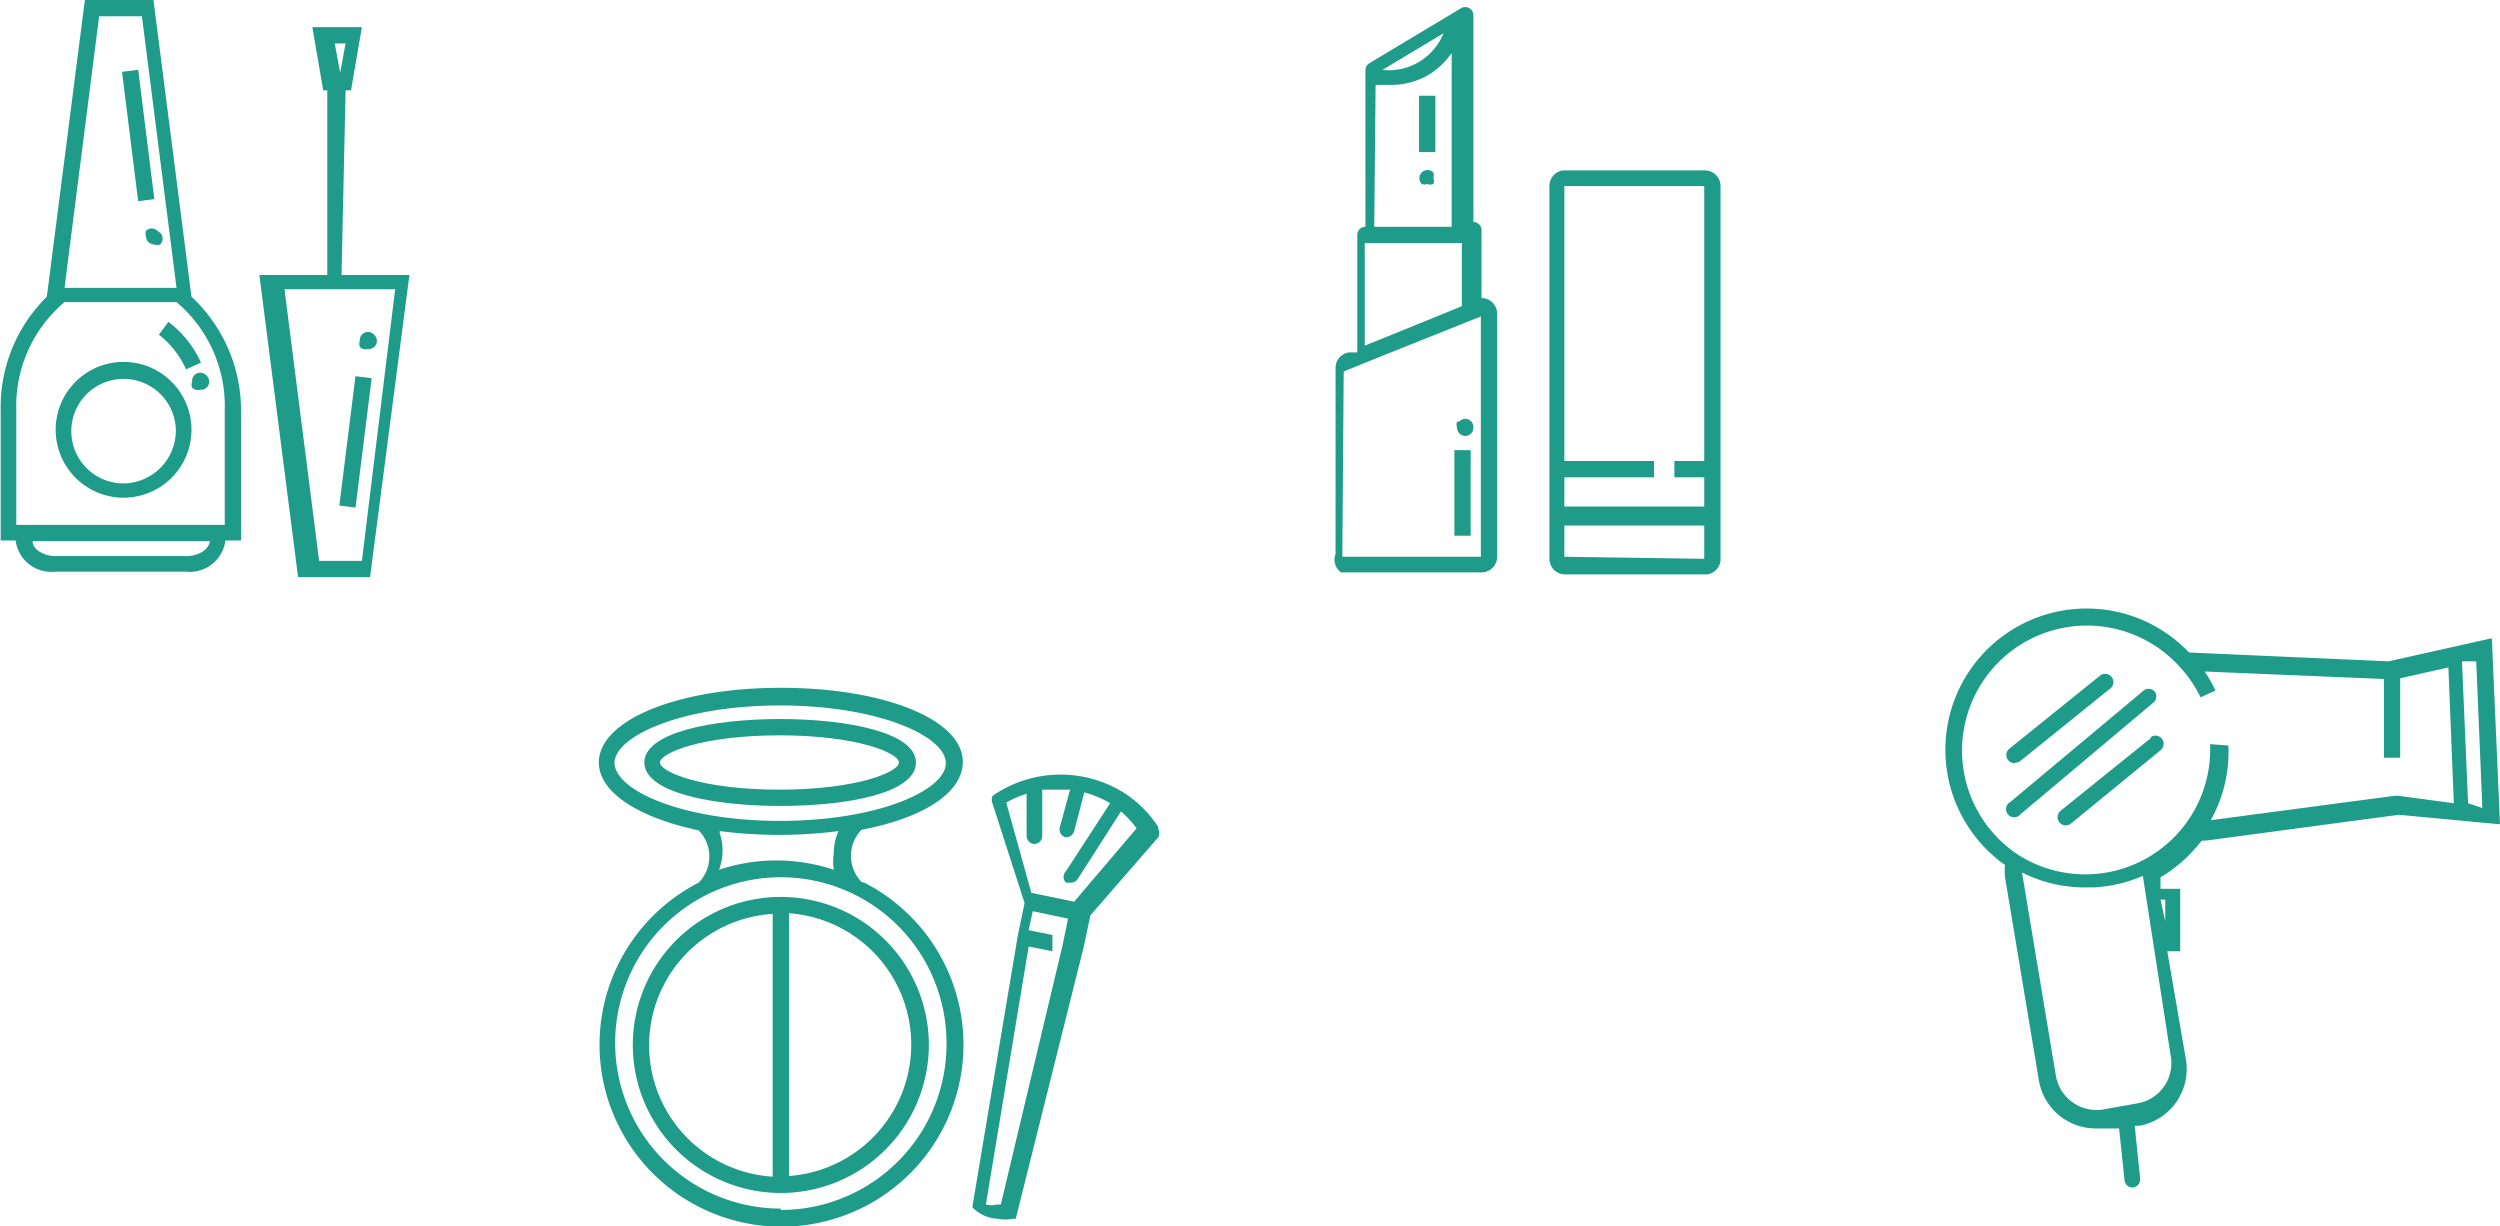 <svg id="Layer_1" data-name="Layer 1" xmlns="http://www.w3.org/2000/svg" viewBox="0 0 36.82 18.06"><title>bg</title><path d="M35.93,20.69H38a.23.23,0,0,0,.23-.23V16.88a.23.23,0,0,0-.23-.23h0l0,0v-1a.12.12,0,0,0-.12-.12h0V12.48a.12.12,0,0,0-.18-.1l-1.35.81a.12.12,0,0,0-.06.1V15.6h0a.12.12,0,0,0-.12.12v1.73l-.12,0a.23.23,0,0,0-.2.22v2.75A.23.23,0,0,0,35.93,20.69Zm1.51-7.94a.87.87,0,0,1-.9.54Zm-1,.76.21,0a1.1,1.1,0,0,0,.52-.12,1.11,1.11,0,0,0,.39-.35V15.6H36.42Zm-.16,2.33h1.43v.93l-1.23.5-.2.08Zm-.31,1.89h0l.2-.08h0l.32-.13,1.5-.6v3.54H35.95Z" transform="translate(-16.18 -12.26)" fill="#1f9b89"/><rect x="20.9" y="1.41" width="0.24" height="0.83" fill="#1f9b89"/><path d="M37.12,14.8a.12.12,0,0,0,0,.17.12.12,0,0,0,.08,0,.12.12,0,0,0,.09,0,.12.12,0,0,0,0-.09.12.12,0,0,0,0-.08A.12.12,0,0,0,37.12,14.8Z" transform="translate(-16.18 -12.26)" fill="#1f9b89"/><rect x="21.42" y="6.63" width="0.24" height="1.26" fill="#1f9b89"/><path d="M37.64,18.47a.13.13,0,0,0,0,.09.12.12,0,0,0,.12.12.12.12,0,0,0,.12-.12.12.12,0,0,0-.21-.09Z" transform="translate(-16.18 -12.26)" fill="#1f9b89"/><path d="M41.52,20.47V15a.23.23,0,0,0-.23-.23H39.2A.23.23,0,0,0,39,15v5.49a.23.23,0,0,0,.23.23h2.09A.23.23,0,0,0,41.52,20.47ZM41.28,15v4.05h-.44v.24h.44v.43H39.22v-.43h1.32v-.24H39.22V15Zm-2.06,5.46V20h2.06v.49Z" transform="translate(-16.18 -12.26)" fill="#1f9b89"/><path d="M19,16.63l-.56-4.37H17.43l-.56,4.37a2.28,2.28,0,0,0-.68,1.67v1.92h.22a.53.53,0,0,0,.58.46h1.93a.53.53,0,0,0,.58-.46h.23V18.3A2.29,2.29,0,0,0,19,16.63ZM17.64,12.5h.63l.51,4H17.13Zm1.28,7.95H17c-.18,0-.34-.1-.34-.22h2.61C19.26,20.35,19.11,20.45,18.92,20.45Zm.57-.46H16.42V18.3a2,2,0,0,1,.71-1.59h1.65a2,2,0,0,1,.71,1.59Z" transform="translate(-16.18 -12.26)" fill="#1f9b89"/><path d="M18,17.59a1,1,0,1,0,1,1A1,1,0,0,0,18,17.59Zm0,1.79a.77.77,0,1,1,.77-.77A.78.78,0,0,1,18,19.38Z" transform="translate(-16.18 -12.26)" fill="#1f9b89"/><path d="M18.66,17l-.14.19a1.31,1.31,0,0,1,.4.51l.22-.1A1.55,1.55,0,0,0,18.66,17Z" transform="translate(-16.18 -12.26)" fill="#1f9b89"/><rect x="18.1" y="13.3" width="0.24" height="1.92" transform="translate(-17.81 -9.9) rotate(-7.11)" fill="#1f9b89"/><path d="M18.5,15.66a.12.12,0,0,0-.17,0,.12.12,0,0,0,0,.08.12.12,0,0,0,.12.12.12.12,0,0,0,.09,0,.12.12,0,0,0,0-.17Z" transform="translate(-16.18 -12.26)" fill="#1f9b89"/><rect x="20.45" y="18.65" width="1.92" height="0.24" transform="translate(-16.04 25.43) rotate(-82.89)" fill="#1f9b89"/><path d="M21.6,17.4a.12.12,0,0,0,.09-.21.12.12,0,0,0-.21.09.12.12,0,0,0,0,.09A.12.12,0,0,0,21.6,17.4Z" transform="translate(-16.18 -12.26)" fill="#1f9b89"/><path d="M19.13,18a.12.12,0,0,0,.09-.21.12.12,0,0,0-.21.09.12.12,0,0,0,0,.09A.12.12,0,0,0,19.13,18Z" transform="translate(-16.18 -12.26)" fill="#1f9b89"/><path d="M21.27,13.59h.08l.16-.93h-.73l.16.93H21v2.72H20l.57,4.45h1.06l.58-4.45h-1Zm0-.69-.08.43-.08-.43Zm.24,7.62h-.63l-.51-4H22Z" transform="translate(-16.18 -12.26)" fill="#1f9b89"/><path d="M33.24,24.44v0a1.76,1.76,0,0,0-.44-.46h0a1.76,1.76,0,0,0-2,0l0,0v0a.14.14,0,0,0,0,.12l.47,1.46-.1.48-.67,4,0,0a.55.55,0,0,0,.38.17.51.51,0,0,0,.21,0l.05,0,1-4,.1-.47,1-1.15a.14.14,0,0,0,0-.12ZM30.92,30h-.06A.3.3,0,0,1,30.7,30l.63-3.8.35.07,0-.24-.35-.07.06-.28.52.11-.08.39ZM32,25.54l-.63-.13L31,24.08a1.51,1.51,0,0,1,.3-.13l0,.63a.12.12,0,0,0,.12.11h0a.12.12,0,0,0,.11-.13l0-.67.23,0h.18l-.15.55a.12.12,0,0,0,.08.15h0A.12.12,0,0,0,32,24.5l.15-.57a1.51,1.51,0,0,1,.38.16l-.65,1a.12.12,0,0,0,0,.17l.07,0a.12.12,0,0,0,.1-.05l.64-1a1.53,1.53,0,0,1,.23.25Z" transform="translate(-16.18 -12.26)" fill="#1f9b89"/><path d="M29.67,23.49c0-.44-1-.64-2-.64s-2,.2-2,.64,1,.64,2,.64S29.67,23.94,29.67,23.49Zm-3.77,0c0-.14.62-.4,1.76-.4s1.76.26,1.76.4-.62.4-1.76.4S25.9,23.63,25.9,23.49Z" transform="translate(-16.18 -12.26)" fill="#1f9b89"/><path d="M28.87,25.25h0a.55.55,0,0,1,0-.77c.9-.17,1.49-.54,1.49-1,0-.62-1.15-1.09-2.68-1.09S25,22.87,25,23.49c0,.44.58.81,1.47,1a.55.55,0,0,1,0,.77l0,0a2.68,2.68,0,1,0,2.44,0Zm-3.64-1.75c0-.4,1-.85,2.44-.85s2.44.45,2.44.85-1,.85-2.44.85S25.23,23.9,25.23,23.49Zm1.55,1a6.84,6.84,0,0,0,1.75,0,.79.79,0,0,0-.07.33.8.8,0,0,0,0,.24,2.67,2.67,0,0,0-1.69,0A.8.8,0,0,0,26.78,24.53Zm.9,5.56a2.44,2.44,0,1,1,2.44-2.44A2.44,2.44,0,0,1,27.68,30.08Z" transform="translate(-16.18 -12.26)" fill="#1f9b89"/><path d="M27.68,25.47a2.18,2.18,0,1,0,2.18,2.18A2.18,2.18,0,0,0,27.68,25.47Zm-1.94,2.18a1.94,1.94,0,0,1,1.82-1.93v3.87A1.94,1.94,0,0,1,25.74,27.65Zm2.06,1.93V25.71a1.94,1.94,0,0,1,0,3.87Z" transform="translate(-16.18 -12.26)" fill="#1f9b89"/><path d="M52.88,21.66,51.36,22l-2.94-.13A2.08,2.08,0,1,0,45.71,25a.85.85,0,0,0,0,.18l.5,3a.85.85,0,0,0,.83.7h.15l.2,0,.08.76a.12.12,0,0,0,.12.11h0a.12.12,0,0,0,.11-.13l-.08-.78h.07a.85.85,0,0,0,.68-1l-.27-1.57h.19v-.92H48l0-.17a2.08,2.08,0,0,0,.48-.39l.13-.15h.06l2.84-.38L53,24.4Zm-4.81,3.85v.32L48,25.51Zm.08,2.3a.6.6,0,0,1-.49.7l-.5.09a.61.61,0,0,1-.7-.49l-.5-3a2.06,2.06,0,0,0,.93.22H47a2.08,2.08,0,0,0,.74-.17Zm.58-4.59a1.84,1.84,0,0,1-2.81,1.64l0,0a1.84,1.84,0,1,1,2.38-2.76h0a1.85,1.85,0,0,1,.29.43l.22-.1a2.08,2.08,0,0,0-.16-.28l2.64.11,0,1.16h.24l0-1.17.71-.16.08,2-.82-.11h-.05l-2.71.36a2.07,2.07,0,0,0,.26-1.1Zm3.8.87L52.44,22l.21,0,.09,2.16Z" transform="translate(-16.18 -12.26)" fill="#1f9b89"/><path d="M45.92,23.48l1.34-1.08a.12.12,0,0,0-.15-.19l-1.34,1.08a.12.12,0,0,0,.08.21Z" transform="translate(-16.18 -12.26)" fill="#1f9b89"/><path d="M47.87,23.12l-1.34,1.08a.12.12,0,0,0,.15.19L48,23.31a.12.12,0,0,0-.15-.19Z" transform="translate(-16.18 -12.26)" fill="#1f9b89"/><path d="M47.91,22.44a.12.12,0,0,0-.17,0l-1.95,1.63a.12.12,0,1,0,.15.18l1.94-1.63A.12.12,0,0,0,47.91,22.44Z" transform="translate(-16.18 -12.26)" fill="#1f9b89"/></svg>